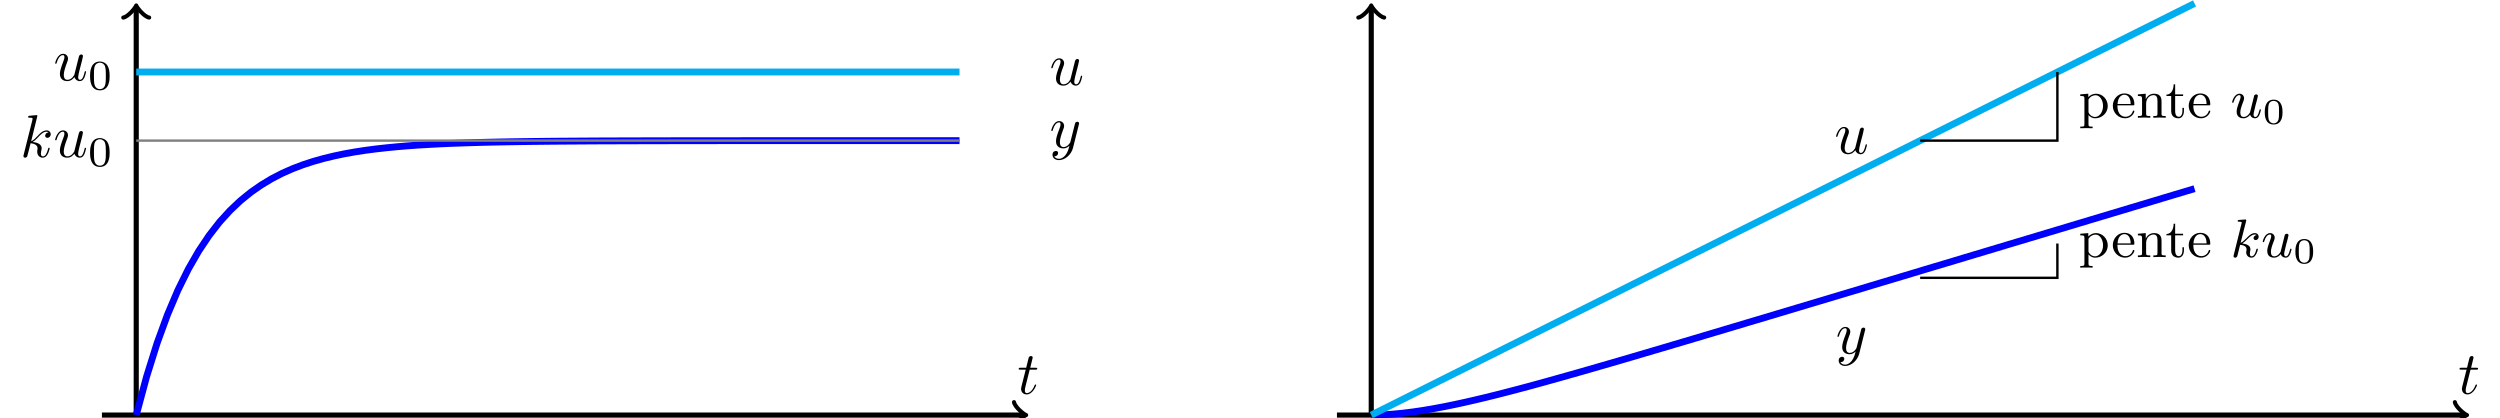 <?xml version="1.0" encoding="UTF-8"?>
<svg xmlns="http://www.w3.org/2000/svg" xmlns:xlink="http://www.w3.org/1999/xlink" width="413.146pt" height="69.16pt" viewBox="0 0 413.146 69.16" version="1.1">
<defs>
<g>
<symbol overflow="visible" id="glyph0-0">
<path style="stroke:none;" d=""/>
</symbol>
<symbol overflow="visible" id="glyph0-1">
<path style="stroke:none;" d="M 2.047 -3.984 L 2.984 -3.984 C 3.188 -3.984 3.297 -3.984 3.297 -4.188 C 3.297 -4.297 3.188 -4.297 3.016 -4.297 L 2.141 -4.297 C 2.5 -5.719 2.547 -5.906 2.547 -5.969 C 2.547 -6.141 2.422 -6.234 2.25 -6.234 C 2.219 -6.234 1.938 -6.234 1.859 -5.875 L 1.469 -4.297 L 0.531 -4.297 C 0.328 -4.297 0.234 -4.297 0.234 -4.109 C 0.234 -3.984 0.312 -3.984 0.516 -3.984 L 1.391 -3.984 C 0.672 -1.156 0.625 -0.984 0.625 -0.812 C 0.625 -0.266 1 0.109 1.547 0.109 C 2.562 0.109 3.125 -1.344 3.125 -1.422 C 3.125 -1.531 3.047 -1.531 3.016 -1.531 C 2.922 -1.531 2.906 -1.5 2.859 -1.391 C 2.438 -0.344 1.906 -0.109 1.562 -0.109 C 1.359 -0.109 1.25 -0.234 1.25 -0.562 C 1.25 -0.812 1.281 -0.875 1.312 -1.047 Z M 2.047 -3.984 "/>
</symbol>
<symbol overflow="visible" id="glyph0-2">
<path style="stroke:none;" d="M 3.484 -0.562 C 3.594 -0.156 3.953 0.109 4.375 0.109 C 4.719 0.109 4.953 -0.125 5.109 -0.438 C 5.281 -0.797 5.406 -1.406 5.406 -1.422 C 5.406 -1.531 5.328 -1.531 5.297 -1.531 C 5.188 -1.531 5.188 -1.484 5.156 -1.344 C 5.016 -0.781 4.828 -0.109 4.406 -0.109 C 4.203 -0.109 4.094 -0.234 4.094 -0.562 C 4.094 -0.781 4.219 -1.25 4.297 -1.609 L 4.578 -2.688 C 4.609 -2.828 4.703 -3.203 4.75 -3.359 C 4.797 -3.594 4.891 -3.969 4.891 -4.031 C 4.891 -4.203 4.75 -4.297 4.609 -4.297 C 4.562 -4.297 4.297 -4.281 4.219 -3.953 C 4.031 -3.219 3.594 -1.469 3.469 -0.953 C 3.453 -0.906 3.062 -0.109 2.328 -0.109 C 1.812 -0.109 1.719 -0.562 1.719 -0.922 C 1.719 -1.484 2 -2.266 2.25 -2.953 C 2.375 -3.266 2.422 -3.406 2.422 -3.594 C 2.422 -4.031 2.109 -4.406 1.609 -4.406 C 0.656 -4.406 0.297 -2.953 0.297 -2.875 C 0.297 -2.766 0.391 -2.766 0.406 -2.766 C 0.516 -2.766 0.516 -2.797 0.562 -2.953 C 0.812 -3.812 1.203 -4.188 1.578 -4.188 C 1.672 -4.188 1.828 -4.172 1.828 -3.859 C 1.828 -3.625 1.719 -3.328 1.656 -3.188 C 1.281 -2.188 1.078 -1.578 1.078 -1.094 C 1.078 -0.141 1.766 0.109 2.297 0.109 C 2.953 0.109 3.312 -0.344 3.484 -0.562 Z M 3.484 -0.562 "/>
</symbol>
<symbol overflow="visible" id="glyph0-3">
<path style="stroke:none;" d="M 4.844 -3.797 C 4.891 -3.938 4.891 -3.953 4.891 -4.031 C 4.891 -4.203 4.75 -4.297 4.594 -4.297 C 4.5 -4.297 4.344 -4.234 4.25 -4.094 C 4.234 -4.031 4.141 -3.734 4.109 -3.547 C 4.031 -3.297 3.969 -3.016 3.906 -2.75 L 3.453 -0.953 C 3.422 -0.812 2.984 -0.109 2.328 -0.109 C 1.828 -0.109 1.719 -0.547 1.719 -0.922 C 1.719 -1.375 1.891 -2 2.219 -2.875 C 2.375 -3.281 2.422 -3.391 2.422 -3.594 C 2.422 -4.031 2.109 -4.406 1.609 -4.406 C 0.656 -4.406 0.297 -2.953 0.297 -2.875 C 0.297 -2.766 0.391 -2.766 0.406 -2.766 C 0.516 -2.766 0.516 -2.797 0.562 -2.953 C 0.844 -3.891 1.234 -4.188 1.578 -4.188 C 1.656 -4.188 1.828 -4.188 1.828 -3.875 C 1.828 -3.625 1.719 -3.359 1.656 -3.172 C 1.25 -2.109 1.078 -1.547 1.078 -1.078 C 1.078 -0.188 1.703 0.109 2.297 0.109 C 2.688 0.109 3.016 -0.062 3.297 -0.344 C 3.172 0.172 3.047 0.672 2.656 1.203 C 2.391 1.531 2.016 1.828 1.562 1.828 C 1.422 1.828 0.969 1.797 0.797 1.406 C 0.953 1.406 1.094 1.406 1.219 1.281 C 1.328 1.203 1.422 1.062 1.422 0.875 C 1.422 0.562 1.156 0.531 1.062 0.531 C 0.828 0.531 0.5 0.688 0.5 1.172 C 0.5 1.672 0.938 2.047 1.562 2.047 C 2.578 2.047 3.609 1.141 3.891 0.016 Z M 4.844 -3.797 "/>
</symbol>
<symbol overflow="visible" id="glyph0-4">
<path style="stroke:none;" d="M 2.859 -6.812 C 2.859 -6.812 2.859 -6.922 2.734 -6.922 C 2.5 -6.922 1.781 -6.844 1.516 -6.812 C 1.438 -6.812 1.328 -6.797 1.328 -6.625 C 1.328 -6.5 1.422 -6.5 1.562 -6.5 C 2.047 -6.5 2.062 -6.438 2.062 -6.328 L 2.031 -6.125 L 0.594 -0.391 C 0.547 -0.25 0.547 -0.234 0.547 -0.172 C 0.547 0.062 0.75 0.109 0.844 0.109 C 0.969 0.109 1.109 0.016 1.172 -0.094 C 1.219 -0.188 1.672 -2.031 1.734 -2.281 C 2.078 -2.25 2.891 -2.094 2.891 -1.438 C 2.891 -1.359 2.891 -1.328 2.859 -1.219 C 2.844 -1.109 2.828 -0.984 2.828 -0.875 C 2.828 -0.297 3.219 0.109 3.734 0.109 C 4.031 0.109 4.312 -0.047 4.531 -0.422 C 4.781 -0.859 4.891 -1.406 4.891 -1.422 C 4.891 -1.531 4.797 -1.531 4.766 -1.531 C 4.672 -1.531 4.656 -1.484 4.625 -1.344 C 4.422 -0.625 4.203 -0.109 3.766 -0.109 C 3.562 -0.109 3.438 -0.219 3.438 -0.578 C 3.438 -0.75 3.484 -0.984 3.516 -1.141 C 3.562 -1.312 3.562 -1.344 3.562 -1.453 C 3.562 -2.094 2.938 -2.375 2.078 -2.5 C 2.391 -2.672 2.719 -2.984 2.938 -3.234 C 3.422 -3.766 3.875 -4.188 4.359 -4.188 C 4.422 -4.188 4.438 -4.188 4.453 -4.172 C 4.578 -4.156 4.578 -4.156 4.672 -4.094 C 4.688 -4.094 4.688 -4.078 4.703 -4.062 C 4.234 -4.031 4.141 -3.641 4.141 -3.516 C 4.141 -3.359 4.25 -3.172 4.516 -3.172 C 4.781 -3.172 5.062 -3.391 5.062 -3.781 C 5.062 -4.078 4.828 -4.406 4.391 -4.406 C 4.109 -4.406 3.656 -4.328 2.938 -3.531 C 2.594 -3.156 2.203 -2.75 1.828 -2.609 Z M 2.859 -6.812 "/>
</symbol>
<symbol overflow="visible" id="glyph1-0">
<path style="stroke:none;" d=""/>
</symbol>
<symbol overflow="visible" id="glyph1-1">
<path style="stroke:none;" d="M 3.594 -2.219 C 3.594 -2.984 3.5 -3.547 3.188 -4.031 C 2.969 -4.344 2.531 -4.625 1.984 -4.625 C 0.359 -4.625 0.359 -2.719 0.359 -2.219 C 0.359 -1.719 0.359 0.141 1.984 0.141 C 3.594 0.141 3.594 -1.719 3.594 -2.219 Z M 1.984 -0.062 C 1.656 -0.062 1.234 -0.25 1.094 -0.812 C 1 -1.219 1 -1.797 1 -2.312 C 1 -2.828 1 -3.359 1.094 -3.734 C 1.25 -4.281 1.688 -4.438 1.984 -4.438 C 2.359 -4.438 2.719 -4.203 2.844 -3.797 C 2.953 -3.422 2.969 -2.922 2.969 -2.312 C 2.969 -1.797 2.969 -1.281 2.875 -0.844 C 2.734 -0.203 2.266 -0.062 1.984 -0.062 Z M 1.984 -0.062 "/>
</symbol>
<symbol overflow="visible" id="glyph2-0">
<path style="stroke:none;" d=""/>
</symbol>
<symbol overflow="visible" id="glyph2-1">
<path style="stroke:none;" d="M 1.625 -3.016 C 1.922 -3.531 2.422 -3.719 2.797 -3.719 C 3.5 -3.719 4.031 -2.906 4.031 -1.938 C 4.031 -0.922 3.422 -0.125 2.703 -0.125 C 2.297 -0.125 1.953 -0.359 1.734 -0.672 C 1.625 -0.859 1.625 -0.875 1.625 -1.047 Z M 1.625 -0.438 C 1.859 -0.203 2.156 0.094 2.75 0.094 C 3.828 0.094 4.812 -0.766 4.812 -1.938 C 4.812 -3.062 3.922 -3.969 2.875 -3.969 C 2.391 -3.969 1.938 -3.766 1.594 -3.406 L 1.594 -3.969 L 0.266 -3.859 L 0.266 -3.594 C 0.906 -3.594 0.953 -3.531 0.953 -3.141 L 0.953 1.047 C 0.953 1.469 0.859 1.469 0.266 1.469 L 0.266 1.734 C 0.688 1.719 0.859 1.719 1.297 1.719 C 1.719 1.719 1.844 1.719 2.312 1.734 L 2.312 1.469 C 1.719 1.469 1.625 1.469 1.625 1.047 Z M 1.625 -0.438 "/>
</symbol>
<symbol overflow="visible" id="glyph2-2">
<path style="stroke:none;" d="M 3.594 -2.047 C 3.781 -2.047 3.828 -2.047 3.828 -2.25 C 3.828 -3.172 3.328 -4.016 2.172 -4.016 C 1.109 -4.016 0.266 -3.078 0.266 -1.969 C 0.266 -0.797 1.203 0.094 2.297 0.094 C 3.391 0.094 3.828 -0.859 3.828 -1.062 C 3.828 -1.125 3.781 -1.188 3.703 -1.188 C 3.609 -1.188 3.594 -1.125 3.578 -1.078 C 3.281 -0.172 2.469 -0.156 2.344 -0.156 C 1.906 -0.156 1.547 -0.391 1.344 -0.703 C 1.047 -1.141 1.031 -1.672 1.031 -2.047 Z M 1.047 -2.266 C 1.125 -3.656 1.922 -3.797 2.172 -3.797 C 2.672 -3.797 3.203 -3.422 3.219 -2.266 Z M 1.047 -2.266 "/>
</symbol>
<symbol overflow="visible" id="glyph2-3">
<path style="stroke:none;" d="M 1.672 -2.328 C 1.672 -3.281 2.344 -3.734 2.906 -3.734 C 3.438 -3.734 3.547 -3.297 3.547 -2.766 L 3.547 -0.688 C 3.547 -0.281 3.453 -0.281 2.859 -0.281 L 2.859 0 C 3.281 -0.016 3.453 -0.031 3.891 -0.031 C 4.312 -0.031 4.438 -0.016 4.906 0 L 4.906 -0.281 C 4.453 -0.281 4.219 -0.281 4.219 -0.562 L 4.219 -2.281 C 4.219 -3.016 4.219 -3.281 3.969 -3.594 C 3.766 -3.844 3.422 -3.969 2.969 -3.969 C 2.141 -3.969 1.75 -3.344 1.625 -3.094 L 1.609 -3.094 L 1.609 -3.969 L 0.312 -3.859 L 0.312 -3.594 C 0.922 -3.594 1 -3.531 1 -3.078 L 1 -0.688 C 1 -0.281 0.906 -0.281 0.312 -0.281 L 0.312 0 C 0.734 -0.016 0.906 -0.031 1.344 -0.031 C 1.766 -0.031 1.891 -0.016 2.359 0 L 2.359 -0.281 C 1.766 -0.281 1.672 -0.281 1.672 -0.688 Z M 1.672 -2.328 "/>
</symbol>
<symbol overflow="visible" id="glyph2-4">
<path style="stroke:none;" d="M 2.922 -3.594 L 2.922 -3.859 L 1.609 -3.859 L 1.609 -5.516 L 1.359 -5.516 C 1.359 -4.766 1.047 -3.844 0.172 -3.812 L 0.172 -3.594 L 0.953 -3.594 L 0.953 -1.109 C 0.953 -0.109 1.672 0.094 2.156 0.094 C 2.75 0.094 3.062 -0.469 3.062 -1.109 L 3.062 -1.625 L 2.812 -1.625 L 2.812 -1.141 C 2.812 -0.469 2.531 -0.156 2.219 -0.156 C 1.609 -0.156 1.609 -0.938 1.609 -1.109 L 1.609 -3.594 Z M 2.922 -3.594 "/>
</symbol>
<symbol overflow="visible" id="glyph3-0">
<path style="stroke:none;" d=""/>
</symbol>
<symbol overflow="visible" id="glyph3-1">
<path style="stroke:none;" d="M 4.375 -2.922 C 4.422 -3.156 4.531 -3.562 4.531 -3.609 C 4.531 -3.719 4.453 -3.859 4.25 -3.859 C 4.125 -3.859 3.984 -3.781 3.922 -3.672 C 3.891 -3.594 3.281 -1.156 3.219 -0.859 C 3.031 -0.531 2.672 -0.125 2.172 -0.125 C 1.625 -0.125 1.625 -0.688 1.625 -0.859 C 1.625 -1.266 1.734 -1.703 2.125 -2.703 C 2.203 -2.922 2.25 -3.047 2.25 -3.203 C 2.25 -3.656 1.922 -3.969 1.484 -3.969 C 0.625 -3.969 0.266 -2.688 0.266 -2.578 C 0.266 -2.5 0.328 -2.469 0.391 -2.469 C 0.484 -2.469 0.5 -2.531 0.531 -2.641 C 0.719 -3.297 1.062 -3.734 1.453 -3.734 C 1.641 -3.734 1.672 -3.609 1.672 -3.438 C 1.672 -3.297 1.625 -3.125 1.547 -2.922 C 1.125 -1.797 1.016 -1.422 1.016 -1 C 1.016 0 1.828 0.094 2.156 0.094 C 2.656 0.094 3.031 -0.219 3.25 -0.5 C 3.422 0.094 4.016 0.094 4.062 0.094 C 4.328 0.094 4.547 -0.031 4.734 -0.375 C 4.891 -0.672 5.031 -1.25 5.031 -1.281 C 5.031 -1.328 5 -1.391 4.922 -1.391 C 4.812 -1.391 4.797 -1.344 4.766 -1.172 C 4.578 -0.469 4.391 -0.125 4.094 -0.125 C 3.875 -0.125 3.812 -0.312 3.812 -0.531 C 3.812 -0.703 3.859 -0.891 3.938 -1.203 L 4.156 -2.125 Z M 4.375 -2.922 "/>
</symbol>
<symbol overflow="visible" id="glyph3-2">
<path style="stroke:none;" d="M 2.578 -5.922 C 2.609 -6.047 2.609 -6.062 2.609 -6.094 C 2.609 -6.172 2.562 -6.219 2.469 -6.219 C 2.344 -6.219 1.562 -6.156 1.375 -6.141 C 1.297 -6.125 1.188 -6.109 1.188 -5.969 C 1.188 -5.844 1.297 -5.844 1.438 -5.844 C 1.859 -5.844 1.859 -5.781 1.859 -5.703 C 1.859 -5.672 1.859 -5.656 1.812 -5.484 L 0.531 -0.328 C 0.5 -0.203 0.5 -0.188 0.5 -0.156 C 0.5 -0.016 0.609 0.094 0.766 0.094 C 1.062 0.094 1.125 -0.156 1.172 -0.344 L 1.594 -2.031 C 2.203 -1.984 2.656 -1.734 2.656 -1.297 C 2.656 -1.234 2.656 -1.203 2.641 -1.062 C 2.625 -1.031 2.594 -0.906 2.594 -0.812 C 2.594 -0.281 2.969 0.094 3.469 0.094 C 3.797 0.094 4.016 -0.109 4.172 -0.375 C 4.406 -0.703 4.531 -1.25 4.531 -1.281 C 4.531 -1.328 4.5 -1.391 4.406 -1.391 C 4.312 -1.391 4.297 -1.344 4.25 -1.188 C 4.141 -0.719 3.906 -0.125 3.484 -0.125 C 3.234 -0.125 3.203 -0.359 3.203 -0.562 C 3.203 -0.781 3.25 -1.016 3.266 -1.031 C 3.281 -1.078 3.297 -1.188 3.297 -1.297 C 3.297 -1.922 2.641 -2.172 1.953 -2.25 C 2.219 -2.422 2.422 -2.609 2.703 -2.891 C 3.172 -3.359 3.547 -3.734 4.016 -3.734 C 4.125 -3.734 4.25 -3.719 4.312 -3.625 C 3.906 -3.594 3.812 -3.266 3.812 -3.141 C 3.812 -2.969 3.938 -2.812 4.156 -2.812 C 4.375 -2.812 4.656 -2.984 4.656 -3.375 C 4.656 -3.672 4.438 -3.969 4.016 -3.969 C 3.469 -3.969 3.031 -3.531 2.656 -3.141 C 2.219 -2.719 2.016 -2.5 1.672 -2.359 Z M 2.578 -5.922 "/>
</symbol>
<symbol overflow="visible" id="glyph4-0">
<path style="stroke:none;" d=""/>
</symbol>
<symbol overflow="visible" id="glyph4-1">
<path style="stroke:none;" d="M 3.297 -1.906 C 3.297 -2.344 3.297 -3.984 1.828 -3.984 C 0.359 -3.984 0.359 -2.344 0.359 -1.906 C 0.359 -1.484 0.359 0.125 1.828 0.125 C 3.297 0.125 3.297 -1.484 3.297 -1.906 Z M 1.828 -0.062 C 1.578 -0.062 1.172 -0.188 1.016 -0.688 C 0.922 -1.031 0.922 -1.609 0.922 -1.984 C 0.922 -2.391 0.922 -2.844 1.016 -3.172 C 1.156 -3.703 1.609 -3.781 1.828 -3.781 C 2.094 -3.781 2.5 -3.656 2.625 -3.203 C 2.719 -2.891 2.719 -2.453 2.719 -1.984 C 2.719 -1.609 2.719 -1 2.625 -0.672 C 2.453 -0.141 2.016 -0.062 1.828 -0.062 Z M 1.828 -0.062 "/>
</symbol>
</g>
<clipPath id="clip1">
  <path d="M 16 68 L 170 68 L 170 69.16 L 16 69.16 Z M 16 68 "/>
</clipPath>
<clipPath id="clip2">
  <path d="M 167 66 L 170 66 L 170 69.16 L 167 69.16 Z M 167 66 "/>
</clipPath>
<clipPath id="clip3">
  <path d="M 22 0 L 23 0 L 23 69.16 L 22 69.16 Z M 22 0 "/>
</clipPath>
<clipPath id="clip4">
  <path d="M 6 7 L 175 7 L 175 69.16 L 6 69.16 Z M 6 7 "/>
</clipPath>
<clipPath id="clip5">
  <path d="M 220 68 L 408 68 L 408 69.16 L 220 69.16 Z M 220 68 "/>
</clipPath>
<clipPath id="clip6">
  <path d="M 405 66 L 409 66 L 409 69.16 L 405 69.16 Z M 405 66 "/>
</clipPath>
<clipPath id="clip7">
  <path d="M 226 0 L 228 0 L 228 69.16 L 226 69.16 Z M 226 0 "/>
</clipPath>
<clipPath id="clip8">
  <path d="M 210 15 L 379 15 L 379 69.16 L 210 69.16 Z M 210 15 "/>
</clipPath>
<clipPath id="clip9">
  <path d="M 210 0 L 379 0 L 379 69.16 L 210 69.16 Z M 210 0 "/>
</clipPath>
</defs>
<g id="surface1">
<g clip-path="url(#clip1)" clip-rule="nonzero">
<path style="fill:none;stroke-width:0.85;stroke-linecap:butt;stroke-linejoin:miter;stroke:rgb(0%,0%,0%);stroke-opacity:1;stroke-miterlimit:10;" d="M -5.669 -0.001 L 146.663 -0.001 " transform="matrix(1,0,0,-1,22.513,68.593)"/>
</g>
<g clip-path="url(#clip2)" clip-rule="nonzero">
<path style="fill:none;stroke-width:0.68;stroke-linecap:round;stroke-linejoin:round;stroke:rgb(0%,0%,0%);stroke-opacity:1;stroke-miterlimit:10;" d="M -1.602 2.136 C -1.469 1.335 -0 0.132 0.402 -0.001 C -0 -0.134 -1.469 -1.337 -1.602 -2.137 " transform="matrix(1,0,0,-1,169.176,68.593)"/>
</g>
<g clip-path="url(#clip3)" clip-rule="nonzero">
<path style="fill:none;stroke-width:0.85;stroke-linecap:butt;stroke-linejoin:miter;stroke:rgb(0%,0%,0%);stroke-opacity:1;stroke-miterlimit:10;" d="M -0.001 -0.001 L -0.001 67.292 " transform="matrix(1,0,0,-1,22.513,68.593)"/>
</g>
<path style="fill:none;stroke-width:0.68;stroke-linecap:round;stroke-linejoin:round;stroke:rgb(0%,0%,0%);stroke-opacity:1;stroke-miterlimit:10;" d="M -1.601 2.138 C -1.468 1.333 0 0.134 0.399 0.001 C 0 -0.135 -1.468 -1.335 -1.601 -2.135 " transform="matrix(0,-1,-1,0,22.513,1.301)"/>
<g clip-path="url(#clip4)" clip-rule="nonzero">
<path style="fill:none;stroke-width:1.134;stroke-linecap:butt;stroke-linejoin:miter;stroke:rgb(0%,0%,100%);stroke-opacity:1;stroke-miterlimit:10;" d="M -0.001 -0.001 L 1.721 6.382 L 3.444 11.874 L 5.167 16.593 L 6.889 20.644 L 8.612 24.128 L 10.335 27.12 L 12.057 29.691 L 13.776 31.902 L 15.499 33.796 L 17.221 35.425 L 18.944 36.823 L 20.667 38.023 L 22.389 39.058 L 24.112 39.948 L 25.835 40.71 L 27.553 41.363 L 29.276 41.925 L 30.999 42.409 L 32.721 42.823 L 34.444 43.183 L 36.167 43.491 L 37.889 43.753 L 39.612 43.98 L 41.335 44.171 L 43.053 44.339 L 44.776 44.484 L 46.499 44.609 L 48.221 44.71 L 49.944 44.804 L 51.667 44.882 L 53.389 44.945 L 55.112 45.003 L 56.831 45.054 L 58.553 45.097 L 60.276 45.132 L 61.999 45.163 L 63.721 45.191 L 65.444 45.214 L 68.889 45.253 L 70.612 45.265 L 72.331 45.277 L 75.776 45.3 L 77.499 45.308 L 79.221 45.312 L 80.944 45.32 L 84.389 45.327 L 86.108 45.331 L 91.276 45.343 L 94.721 45.343 L 96.444 45.347 L 99.889 45.347 L 101.608 45.351 L 103.331 45.355 L 136.053 45.355 " transform="matrix(1,0,0,-1,22.513,68.593)"/>
</g>
<path style="fill:none;stroke-width:1.134;stroke-linecap:butt;stroke-linejoin:miter;stroke:rgb(0%,67.839%,93.729%);stroke-opacity:1;stroke-miterlimit:10;" d="M -0.001 56.695 L 136.053 56.695 " transform="matrix(1,0,0,-1,22.513,68.593)"/>
<g style="fill:rgb(0%,0%,0%);fill-opacity:1;">
  <use xlink:href="#glyph0-1" x="168.116" y="65.073"/>
</g>
<g style="fill:rgb(0%,0%,0%);fill-opacity:1;">
  <use xlink:href="#glyph0-2" x="173.435" y="14.045"/>
</g>
<g style="fill:rgb(0%,0%,0%);fill-opacity:1;">
  <use xlink:href="#glyph0-3" x="173.435" y="24.415"/>
</g>
<path style="fill:none;stroke-width:0.399;stroke-linecap:butt;stroke-linejoin:miter;stroke:rgb(50%,50%,50%);stroke-opacity:1;stroke-miterlimit:10;" d="M -0.001 45.355 L 136.053 45.355 " transform="matrix(1,0,0,-1,22.513,68.593)"/>
<g style="fill:rgb(0%,0%,0%);fill-opacity:1;">
  <use xlink:href="#glyph0-4" x="3.321" y="25.951"/>
</g>
<g style="fill:rgb(0%,0%,0%);fill-opacity:1;">
  <use xlink:href="#glyph0-2" x="8.816" y="25.951"/>
</g>
<g style="fill:rgb(0%,0%,0%);fill-opacity:1;">
  <use xlink:href="#glyph1-1" x="14.524" y="27.445"/>
</g>
<g style="fill:rgb(0%,0%,0%);fill-opacity:1;">
  <use xlink:href="#glyph0-2" x="8.821" y="13.298"/>
</g>
<g style="fill:rgb(0%,0%,0%);fill-opacity:1;">
  <use xlink:href="#glyph1-1" x="14.524" y="14.792"/>
</g>
<g clip-path="url(#clip5)" clip-rule="nonzero">
<path style="fill:none;stroke-width:0.85;stroke-linecap:butt;stroke-linejoin:miter;stroke:rgb(0%,0%,0%);stroke-opacity:1;stroke-miterlimit:10;" d="M 198.428 -0.001 L 384.776 -0.001 " transform="matrix(1,0,0,-1,22.513,68.593)"/>
</g>
<g clip-path="url(#clip6)" clip-rule="nonzero">
<path style="fill:none;stroke-width:0.68;stroke-linecap:round;stroke-linejoin:round;stroke:rgb(0%,0%,0%);stroke-opacity:1;stroke-miterlimit:10;" d="M -1.603 2.136 C -1.47 1.335 -0.001 0.132 0.401 -0.001 C -0.001 -0.134 -1.47 -1.337 -1.603 -2.137 " transform="matrix(1,0,0,-1,407.29,68.593)"/>
</g>
<g clip-path="url(#clip7)" clip-rule="nonzero">
<path style="fill:none;stroke-width:0.85;stroke-linecap:butt;stroke-linejoin:miter;stroke:rgb(0%,0%,0%);stroke-opacity:1;stroke-miterlimit:10;" d="M 204.096 -0.001 L 204.096 67.292 " transform="matrix(1,0,0,-1,22.513,68.593)"/>
</g>
<path style="fill:none;stroke-width:0.68;stroke-linecap:round;stroke-linejoin:round;stroke:rgb(0%,0%,0%);stroke-opacity:1;stroke-miterlimit:10;" d="M -1.601 2.138 C -1.468 1.334 0 0.134 0.399 0.002 C 0 -0.135 -1.468 -1.334 -1.601 -2.135 " transform="matrix(0,-1,-1,0,226.611,1.301)"/>
<g clip-path="url(#clip8)" clip-rule="nonzero">
<path style="fill:none;stroke-width:1.134;stroke-linecap:butt;stroke-linejoin:miter;stroke:rgb(0%,0%,100%);stroke-opacity:1;stroke-miterlimit:10;" d="M 204.096 -0.001 L 205.819 0.038 L 207.542 0.144 L 209.264 0.304 L 210.987 0.519 L 212.71 0.773 L 214.432 1.066 L 216.155 1.39 L 217.874 1.741 L 219.596 2.116 L 221.319 2.511 L 223.042 2.921 L 224.764 3.347 L 226.487 3.788 L 228.21 4.238 L 229.932 4.695 L 231.655 5.163 L 233.374 5.64 L 235.096 6.12 L 236.819 6.605 L 238.542 7.093 L 241.987 8.085 L 245.432 9.085 L 247.151 9.589 L 252.319 11.113 L 254.042 11.624 L 255.764 12.132 L 257.487 12.644 L 259.21 13.159 L 260.932 13.671 L 262.651 14.183 L 266.096 15.214 L 267.819 15.726 L 274.71 17.788 L 276.428 18.304 L 285.042 20.882 L 286.764 21.402 L 290.21 22.433 L 291.928 22.948 L 293.651 23.464 L 295.374 23.984 L 300.542 25.53 L 302.264 26.05 L 303.987 26.566 L 305.706 27.081 L 307.428 27.597 L 309.151 28.116 L 314.319 29.663 L 316.042 30.183 L 319.487 31.214 L 321.206 31.73 L 322.928 32.249 L 328.096 33.796 L 329.819 34.316 L 333.264 35.347 L 334.987 35.866 L 336.706 36.382 L 340.151 37.413 " transform="matrix(1,0,0,-1,22.513,68.593)"/>
</g>
<g clip-path="url(#clip9)" clip-rule="nonzero">
<path style="fill:none;stroke-width:1.134;stroke-linecap:butt;stroke-linejoin:miter;stroke:rgb(0%,67.839%,93.729%);stroke-opacity:1;stroke-miterlimit:10;" d="M 204.096 -0.001 L 205.819 0.863 L 209.264 2.581 L 210.987 3.445 L 212.71 4.304 L 214.432 5.167 L 216.155 6.027 L 217.874 6.89 L 219.596 7.749 L 221.319 8.613 L 224.764 10.331 L 226.487 11.195 L 228.21 12.054 L 229.932 12.917 L 231.655 13.777 L 233.374 14.64 L 235.096 15.499 L 236.819 16.363 L 240.264 18.081 L 241.987 18.945 L 243.71 19.804 L 245.432 20.667 L 247.151 21.527 L 248.874 22.39 L 250.596 23.249 L 252.319 24.113 L 255.764 25.831 L 257.487 26.695 L 259.21 27.554 L 260.932 28.417 L 262.651 29.277 L 264.374 30.14 L 267.819 31.859 L 269.542 32.722 L 271.264 33.581 L 272.987 34.445 L 274.71 35.304 L 276.428 36.167 L 278.151 37.027 L 279.874 37.89 L 281.596 38.749 L 283.319 39.613 L 286.764 41.331 L 288.487 42.195 L 290.21 43.054 L 291.928 43.917 L 293.651 44.777 L 295.374 45.64 L 298.819 47.359 L 300.542 48.222 L 302.264 49.081 L 303.987 49.945 L 305.706 50.804 L 307.428 51.667 L 309.151 52.527 L 310.874 53.39 L 314.319 55.109 L 316.042 55.972 L 317.764 56.831 L 319.487 57.695 L 321.206 58.554 L 322.928 59.417 L 326.374 61.136 L 328.096 61.999 L 329.819 62.859 L 331.542 63.722 L 333.264 64.581 L 334.987 65.445 L 336.706 66.304 L 338.428 67.167 L 340.151 68.027 " transform="matrix(1,0,0,-1,22.513,68.593)"/>
</g>
<g style="fill:rgb(0%,0%,0%);fill-opacity:1;">
  <use xlink:href="#glyph0-1" x="406.227" y="65.073"/>
</g>
<g style="fill:rgb(0%,0%,0%);fill-opacity:1;">
  <use xlink:href="#glyph0-2" x="303.127" y="25.383"/>
</g>
<g style="fill:rgb(0%,0%,0%);fill-opacity:1;">
  <use xlink:href="#glyph0-3" x="303.358" y="58.431"/>
</g>
<path style="fill:none;stroke-width:0.399;stroke-linecap:butt;stroke-linejoin:miter;stroke:rgb(0%,0%,0%);stroke-opacity:1;stroke-miterlimit:10;" d="M 294.807 45.355 L 317.487 45.355 L 317.487 56.695 " transform="matrix(1,0,0,-1,22.513,68.593)"/>
<g style="fill:rgb(0%,0%,0%);fill-opacity:1;">
  <use xlink:href="#glyph2-1" x="343.514" y="19.455"/>
</g>
<g style="fill:rgb(0%,0%,0%);fill-opacity:1;">
  <use xlink:href="#glyph2-2" x="348.894" y="19.455"/>
  <use xlink:href="#glyph2-3" x="352.993" y="19.455"/>
</g>
<g style="fill:rgb(0%,0%,0%);fill-opacity:1;">
  <use xlink:href="#glyph2-4" x="357.853" y="19.455"/>
  <use xlink:href="#glyph2-2" x="361.437" y="19.455"/>
</g>
<g style="fill:rgb(0%,0%,0%);fill-opacity:1;">
  <use xlink:href="#glyph3-1" x="368.607" y="19.455"/>
</g>
<g style="fill:rgb(0%,0%,0%);fill-opacity:1;">
  <use xlink:href="#glyph4-1" x="373.91" y="20.451"/>
</g>
<path style="fill:none;stroke-width:0.399;stroke-linecap:butt;stroke-linejoin:miter;stroke:rgb(0%,0%,0%);stroke-opacity:1;stroke-miterlimit:10;" d="M 294.807 22.679 L 317.487 22.679 L 317.487 28.347 " transform="matrix(1,0,0,-1,22.513,68.593)"/>
<g style="fill:rgb(0%,0%,0%);fill-opacity:1;">
  <use xlink:href="#glyph2-1" x="343.514" y="42.488"/>
</g>
<g style="fill:rgb(0%,0%,0%);fill-opacity:1;">
  <use xlink:href="#glyph2-2" x="348.894" y="42.488"/>
  <use xlink:href="#glyph2-3" x="352.993" y="42.488"/>
</g>
<g style="fill:rgb(0%,0%,0%);fill-opacity:1;">
  <use xlink:href="#glyph2-4" x="357.853" y="42.488"/>
  <use xlink:href="#glyph2-2" x="361.437" y="42.488"/>
</g>
<g style="fill:rgb(0%,0%,0%);fill-opacity:1;">
  <use xlink:href="#glyph3-2" x="368.607" y="42.488"/>
</g>
<g style="fill:rgb(0%,0%,0%);fill-opacity:1;">
  <use xlink:href="#glyph3-1" x="373.665" y="42.488"/>
</g>
<g style="fill:rgb(0%,0%,0%);fill-opacity:1;">
  <use xlink:href="#glyph4-1" x="378.971" y="43.484"/>
</g>
</g>
</svg>
